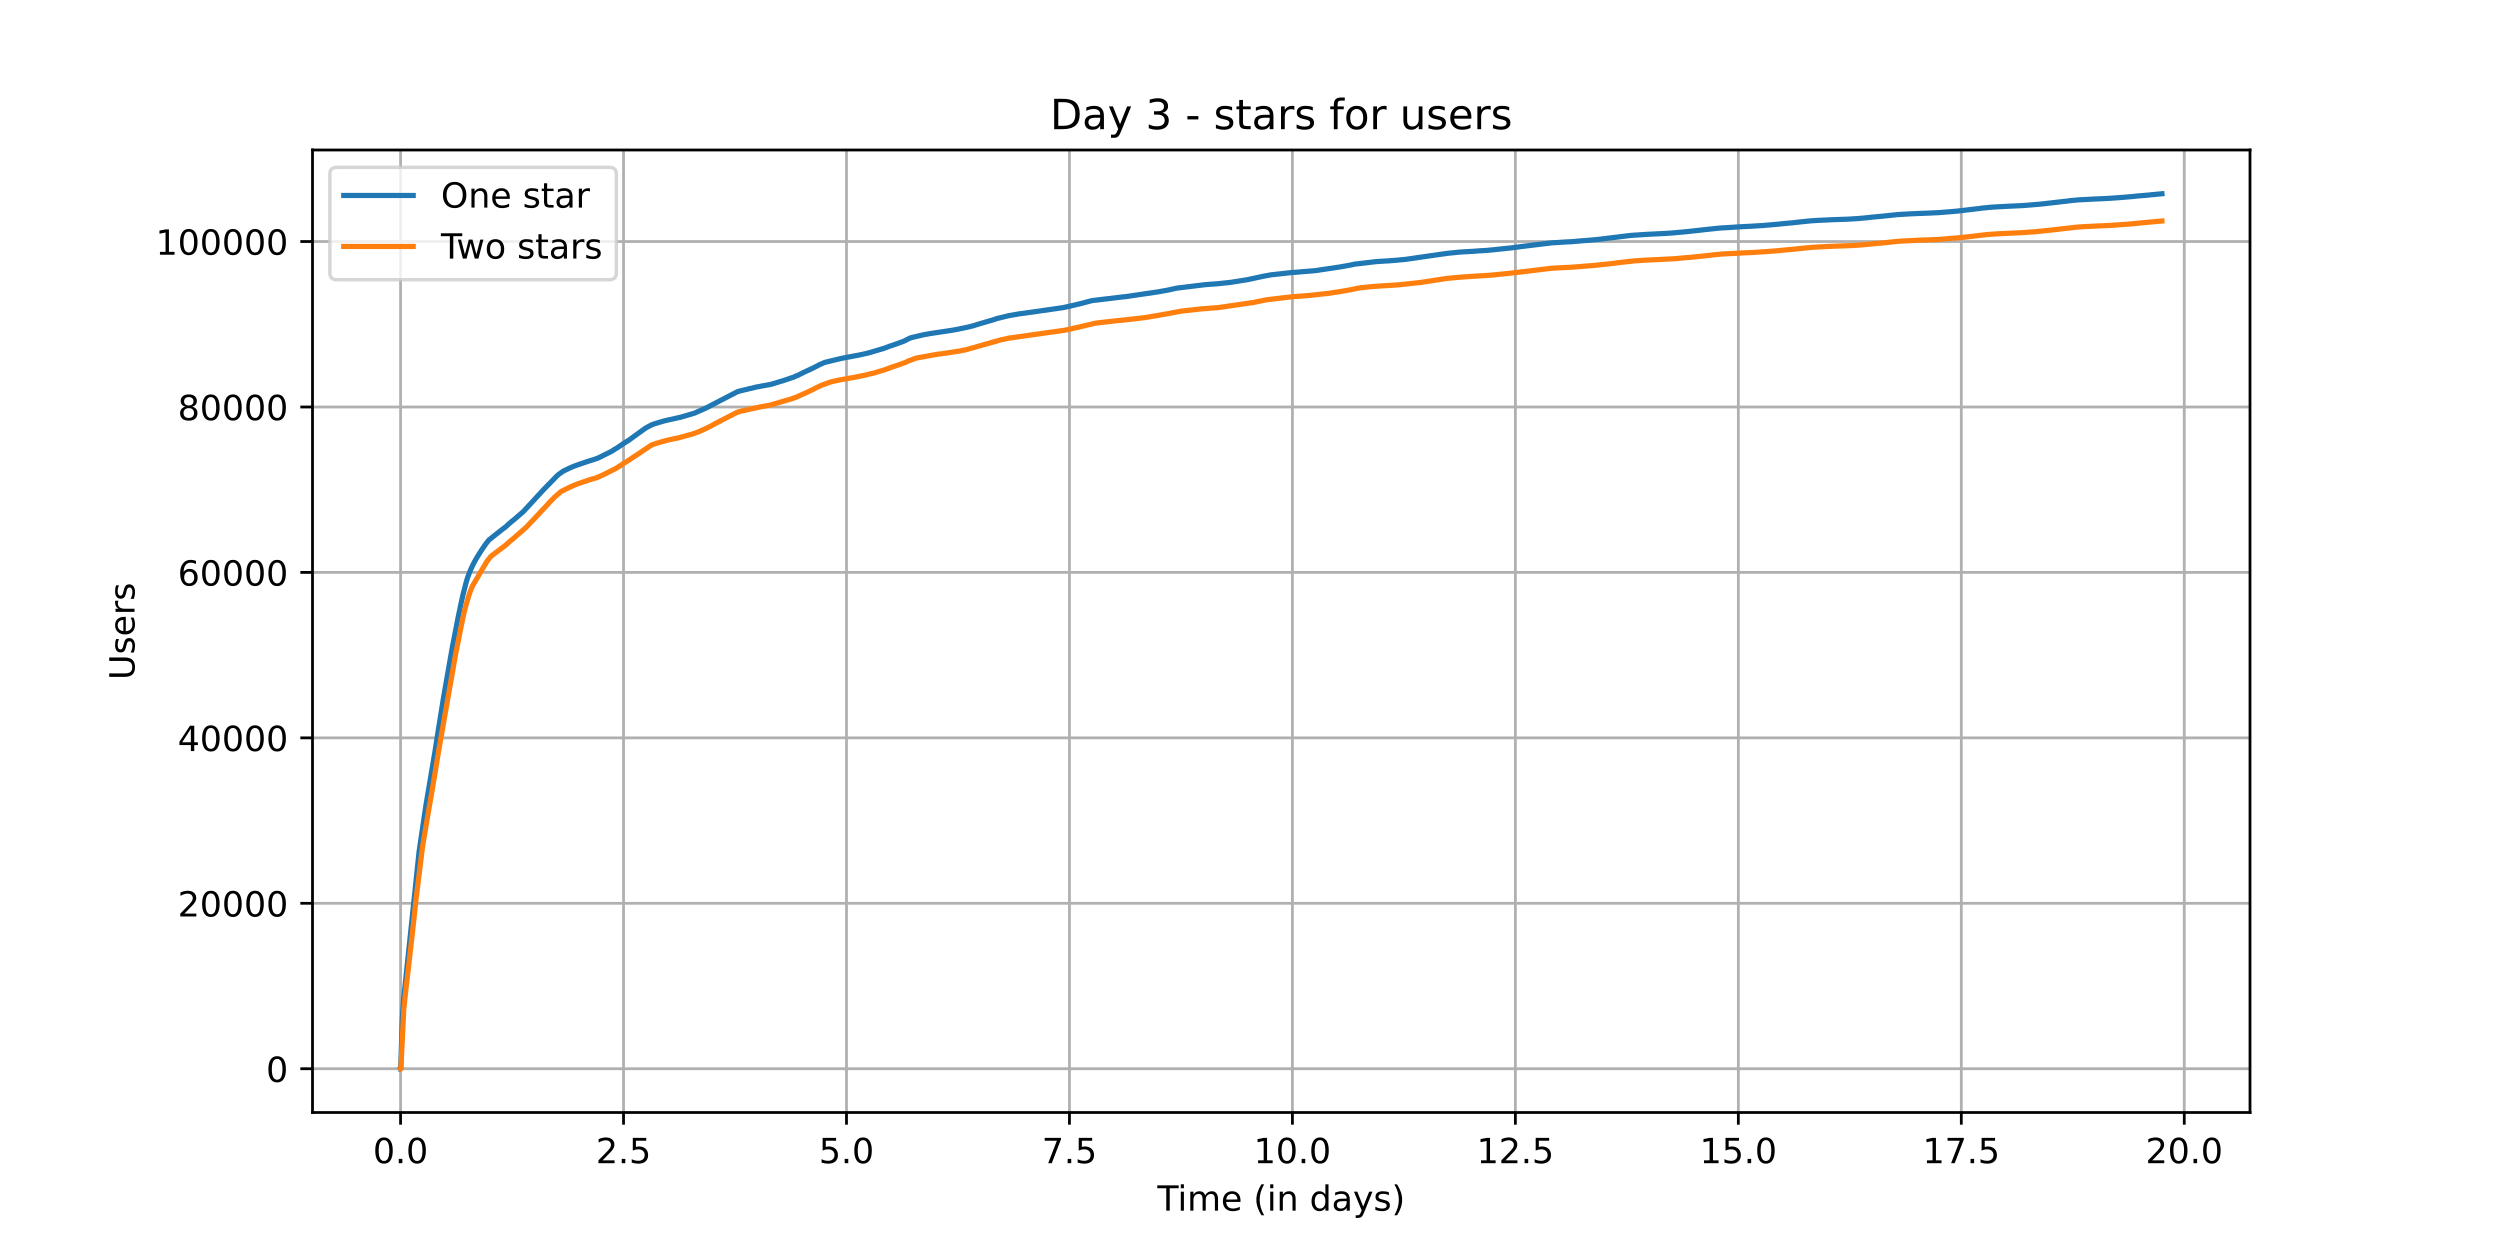 <?xml version="1.0" encoding="utf-8" standalone="no"?>
<!DOCTYPE svg PUBLIC "-//W3C//DTD SVG 1.1//EN"
  "http://www.w3.org/Graphics/SVG/1.1/DTD/svg11.dtd">
<!-- Created with matplotlib (https://matplotlib.org/) -->
<svg height="360pt" version="1.1" viewBox="0 0 720 360" width="720pt" xmlns="http://www.w3.org/2000/svg" xmlns:xlink="http://www.w3.org/1999/xlink">
 <defs>
  <style type="text/css">*{stroke-linecap:butt;stroke-linejoin:round;}</style>
 </defs>
 <g id="figure_1">
  <g id="patch_1">
   <path d="M 0 360 
L 720 360 
L 720 0 
L 0 0 
z
" style="fill:#ffffff;"/>
  </g>
  <g id="axes_1">
   <g id="patch_2">
    <path d="M 90 320.4 
L 648 320.4 
L 648 43.2 
L 90 43.2 
z
" style="fill:#ffffff;"/>
   </g>
   <g id="matplotlib.axis_1">
    <g id="xtick_1">
     <g id="line2d_1">
      <path clip-path="url(#pf286ce4be1)" d="M 115.364 320.4 
L 115.364 43.2 
" style="fill:none;stroke:#b0b0b0;stroke-linecap:square;stroke-width:0.8;"/>
     </g>
     <g id="line2d_2">
      <defs>
       <path d="M 0 0 
L 0 3.5 
" id="m9637f40d11" style="stroke:#000000;stroke-width:0.8;"/>
      </defs>
      <g>
       <use style="stroke:#000000;stroke-width:0.8;" x="115.364" xlink:href="#m9637f40d11" y="320.4"/>
      </g>
     </g>
     <g id="text_1">
      <!-- 0.0 -->
      <g transform="translate(107.412 334.998)scale(0.1 -0.1)">
       <defs>
        <path d="M 31.781 66.406 
Q 24.172 66.406 20.328 58.906 
Q 16.5 51.422 16.5 36.375 
Q 16.5 21.391 20.328 13.891 
Q 24.172 6.391 31.781 6.391 
Q 39.453 6.391 43.281 13.891 
Q 47.125 21.391 47.125 36.375 
Q 47.125 51.422 43.281 58.906 
Q 39.453 66.406 31.781 66.406 
z
M 31.781 74.219 
Q 44.047 74.219 50.516 64.516 
Q 56.984 54.828 56.984 36.375 
Q 56.984 17.969 50.516 8.266 
Q 44.047 -1.422 31.781 -1.422 
Q 19.531 -1.422 13.062 8.266 
Q 6.594 17.969 6.594 36.375 
Q 6.594 54.828 13.062 64.516 
Q 19.531 74.219 31.781 74.219 
z
" id="DejaVuSans-48"/>
        <path d="M 10.688 12.406 
L 21 12.406 
L 21 0 
L 10.688 0 
z
" id="DejaVuSans-46"/>
       </defs>
       <use xlink:href="#DejaVuSans-48"/>
       <use x="63.623" xlink:href="#DejaVuSans-46"/>
       <use x="95.41" xlink:href="#DejaVuSans-48"/>
      </g>
     </g>
    </g>
    <g id="xtick_2">
     <g id="line2d_3">
      <path clip-path="url(#pf286ce4be1)" d="M 179.577 320.4 
L 179.577 43.2 
" style="fill:none;stroke:#b0b0b0;stroke-linecap:square;stroke-width:0.8;"/>
     </g>
     <g id="line2d_4">
      <g>
       <use style="stroke:#000000;stroke-width:0.8;" x="179.577" xlink:href="#m9637f40d11" y="320.4"/>
      </g>
     </g>
     <g id="text_2">
      <!-- 2.5 -->
      <g transform="translate(171.625 334.998)scale(0.1 -0.1)">
       <defs>
        <path d="M 19.188 8.297 
L 53.609 8.297 
L 53.609 0 
L 7.328 0 
L 7.328 8.297 
Q 12.938 14.109 22.625 23.891 
Q 32.328 33.688 34.812 36.531 
Q 39.547 41.844 41.422 45.531 
Q 43.312 49.219 43.312 52.781 
Q 43.312 58.594 39.234 62.25 
Q 35.156 65.922 28.609 65.922 
Q 23.969 65.922 18.812 64.312 
Q 13.672 62.703 7.812 59.422 
L 7.812 69.391 
Q 13.766 71.781 18.938 73 
Q 24.125 74.219 28.422 74.219 
Q 39.75 74.219 46.484 68.547 
Q 53.219 62.891 53.219 53.422 
Q 53.219 48.922 51.531 44.891 
Q 49.859 40.875 45.406 35.406 
Q 44.188 33.984 37.641 27.219 
Q 31.109 20.453 19.188 8.297 
z
" id="DejaVuSans-50"/>
        <path d="M 10.797 72.906 
L 49.516 72.906 
L 49.516 64.594 
L 19.828 64.594 
L 19.828 46.734 
Q 21.969 47.469 24.109 47.828 
Q 26.266 48.188 28.422 48.188 
Q 40.625 48.188 47.75 41.5 
Q 54.891 34.812 54.891 23.391 
Q 54.891 11.625 47.562 5.094 
Q 40.234 -1.422 26.906 -1.422 
Q 22.312 -1.422 17.547 -0.641 
Q 12.797 0.141 7.719 1.703 
L 7.719 11.625 
Q 12.109 9.234 16.797 8.062 
Q 21.484 6.891 26.703 6.891 
Q 35.156 6.891 40.078 11.328 
Q 45.016 15.766 45.016 23.391 
Q 45.016 31 40.078 35.438 
Q 35.156 39.891 26.703 39.891 
Q 22.75 39.891 18.812 39.016 
Q 14.891 38.141 10.797 36.281 
z
" id="DejaVuSans-53"/>
       </defs>
       <use xlink:href="#DejaVuSans-50"/>
       <use x="63.623" xlink:href="#DejaVuSans-46"/>
       <use x="95.41" xlink:href="#DejaVuSans-53"/>
      </g>
     </g>
    </g>
    <g id="xtick_3">
     <g id="line2d_5">
      <path clip-path="url(#pf286ce4be1)" d="M 243.79 320.4 
L 243.79 43.2 
" style="fill:none;stroke:#b0b0b0;stroke-linecap:square;stroke-width:0.8;"/>
     </g>
     <g id="line2d_6">
      <g>
       <use style="stroke:#000000;stroke-width:0.8;" x="243.79" xlink:href="#m9637f40d11" y="320.4"/>
      </g>
     </g>
     <g id="text_3">
      <!-- 5.0 -->
      <g transform="translate(235.838 334.998)scale(0.1 -0.1)">
       <use xlink:href="#DejaVuSans-53"/>
       <use x="63.623" xlink:href="#DejaVuSans-46"/>
       <use x="95.41" xlink:href="#DejaVuSans-48"/>
      </g>
     </g>
    </g>
    <g id="xtick_4">
     <g id="line2d_7">
      <path clip-path="url(#pf286ce4be1)" d="M 308.003 320.4 
L 308.003 43.2 
" style="fill:none;stroke:#b0b0b0;stroke-linecap:square;stroke-width:0.8;"/>
     </g>
     <g id="line2d_8">
      <g>
       <use style="stroke:#000000;stroke-width:0.8;" x="308.003" xlink:href="#m9637f40d11" y="320.4"/>
      </g>
     </g>
     <g id="text_4">
      <!-- 7.5 -->
      <g transform="translate(300.051 334.998)scale(0.1 -0.1)">
       <defs>
        <path d="M 8.203 72.906 
L 55.078 72.906 
L 55.078 68.703 
L 28.609 0 
L 18.312 0 
L 43.219 64.594 
L 8.203 64.594 
z
" id="DejaVuSans-55"/>
       </defs>
       <use xlink:href="#DejaVuSans-55"/>
       <use x="63.623" xlink:href="#DejaVuSans-46"/>
       <use x="95.41" xlink:href="#DejaVuSans-53"/>
      </g>
     </g>
    </g>
    <g id="xtick_5">
     <g id="line2d_9">
      <path clip-path="url(#pf286ce4be1)" d="M 372.216 320.4 
L 372.216 43.2 
" style="fill:none;stroke:#b0b0b0;stroke-linecap:square;stroke-width:0.8;"/>
     </g>
     <g id="line2d_10">
      <g>
       <use style="stroke:#000000;stroke-width:0.8;" x="372.216" xlink:href="#m9637f40d11" y="320.4"/>
      </g>
     </g>
     <g id="text_5">
      <!-- 10.0 -->
      <g transform="translate(361.083 334.998)scale(0.1 -0.1)">
       <defs>
        <path d="M 12.406 8.297 
L 28.516 8.297 
L 28.516 63.922 
L 10.984 60.406 
L 10.984 69.391 
L 28.422 72.906 
L 38.281 72.906 
L 38.281 8.297 
L 54.391 8.297 
L 54.391 0 
L 12.406 0 
z
" id="DejaVuSans-49"/>
       </defs>
       <use xlink:href="#DejaVuSans-49"/>
       <use x="63.623" xlink:href="#DejaVuSans-48"/>
       <use x="127.246" xlink:href="#DejaVuSans-46"/>
       <use x="159.033" xlink:href="#DejaVuSans-48"/>
      </g>
     </g>
    </g>
    <g id="xtick_6">
     <g id="line2d_11">
      <path clip-path="url(#pf286ce4be1)" d="M 436.429 320.4 
L 436.429 43.2 
" style="fill:none;stroke:#b0b0b0;stroke-linecap:square;stroke-width:0.8;"/>
     </g>
     <g id="line2d_12">
      <g>
       <use style="stroke:#000000;stroke-width:0.8;" x="436.429" xlink:href="#m9637f40d11" y="320.4"/>
      </g>
     </g>
     <g id="text_6">
      <!-- 12.5 -->
      <g transform="translate(425.296 334.998)scale(0.1 -0.1)">
       <use xlink:href="#DejaVuSans-49"/>
       <use x="63.623" xlink:href="#DejaVuSans-50"/>
       <use x="127.246" xlink:href="#DejaVuSans-46"/>
       <use x="159.033" xlink:href="#DejaVuSans-53"/>
      </g>
     </g>
    </g>
    <g id="xtick_7">
     <g id="line2d_13">
      <path clip-path="url(#pf286ce4be1)" d="M 500.642 320.4 
L 500.642 43.2 
" style="fill:none;stroke:#b0b0b0;stroke-linecap:square;stroke-width:0.8;"/>
     </g>
     <g id="line2d_14">
      <g>
       <use style="stroke:#000000;stroke-width:0.8;" x="500.642" xlink:href="#m9637f40d11" y="320.4"/>
      </g>
     </g>
     <g id="text_7">
      <!-- 15.0 -->
      <g transform="translate(489.509 334.998)scale(0.1 -0.1)">
       <use xlink:href="#DejaVuSans-49"/>
       <use x="63.623" xlink:href="#DejaVuSans-53"/>
       <use x="127.246" xlink:href="#DejaVuSans-46"/>
       <use x="159.033" xlink:href="#DejaVuSans-48"/>
      </g>
     </g>
    </g>
    <g id="xtick_8">
     <g id="line2d_15">
      <path clip-path="url(#pf286ce4be1)" d="M 564.855 320.4 
L 564.855 43.2 
" style="fill:none;stroke:#b0b0b0;stroke-linecap:square;stroke-width:0.8;"/>
     </g>
     <g id="line2d_16">
      <g>
       <use style="stroke:#000000;stroke-width:0.8;" x="564.855" xlink:href="#m9637f40d11" y="320.4"/>
      </g>
     </g>
     <g id="text_8">
      <!-- 17.5 -->
      <g transform="translate(553.722 334.998)scale(0.1 -0.1)">
       <use xlink:href="#DejaVuSans-49"/>
       <use x="63.623" xlink:href="#DejaVuSans-55"/>
       <use x="127.246" xlink:href="#DejaVuSans-46"/>
       <use x="159.033" xlink:href="#DejaVuSans-53"/>
      </g>
     </g>
    </g>
    <g id="xtick_9">
     <g id="line2d_17">
      <path clip-path="url(#pf286ce4be1)" d="M 629.068 320.4 
L 629.068 43.2 
" style="fill:none;stroke:#b0b0b0;stroke-linecap:square;stroke-width:0.8;"/>
     </g>
     <g id="line2d_18">
      <g>
       <use style="stroke:#000000;stroke-width:0.8;" x="629.068" xlink:href="#m9637f40d11" y="320.4"/>
      </g>
     </g>
     <g id="text_9">
      <!-- 20.0 -->
      <g transform="translate(617.936 334.998)scale(0.1 -0.1)">
       <use xlink:href="#DejaVuSans-50"/>
       <use x="63.623" xlink:href="#DejaVuSans-48"/>
       <use x="127.246" xlink:href="#DejaVuSans-46"/>
       <use x="159.033" xlink:href="#DejaVuSans-48"/>
      </g>
     </g>
    </g>
    <g id="text_10">
     <!-- Time (in days) -->
     <g transform="translate(333.327 348.677)scale(0.1 -0.1)">
      <defs>
       <path d="M -0.297 72.906 
L 61.375 72.906 
L 61.375 64.594 
L 35.5 64.594 
L 35.5 0 
L 25.594 0 
L 25.594 64.594 
L -0.297 64.594 
z
" id="DejaVuSans-84"/>
       <path d="M 9.422 54.688 
L 18.406 54.688 
L 18.406 0 
L 9.422 0 
z
M 9.422 75.984 
L 18.406 75.984 
L 18.406 64.594 
L 9.422 64.594 
z
" id="DejaVuSans-105"/>
       <path d="M 52 44.188 
Q 55.375 50.25 60.062 53.125 
Q 64.75 56 71.094 56 
Q 79.641 56 84.281 50.016 
Q 88.922 44.047 88.922 33.016 
L 88.922 0 
L 79.891 0 
L 79.891 32.719 
Q 79.891 40.578 77.094 44.375 
Q 74.312 48.188 68.609 48.188 
Q 61.625 48.188 57.562 43.547 
Q 53.516 38.922 53.516 30.906 
L 53.516 0 
L 44.484 0 
L 44.484 32.719 
Q 44.484 40.625 41.703 44.406 
Q 38.922 48.188 33.109 48.188 
Q 26.219 48.188 22.156 43.531 
Q 18.109 38.875 18.109 30.906 
L 18.109 0 
L 9.078 0 
L 9.078 54.688 
L 18.109 54.688 
L 18.109 46.188 
Q 21.188 51.219 25.484 53.609 
Q 29.781 56 35.688 56 
Q 41.656 56 45.828 52.969 
Q 50 49.953 52 44.188 
z
" id="DejaVuSans-109"/>
       <path d="M 56.203 29.594 
L 56.203 25.203 
L 14.891 25.203 
Q 15.484 15.922 20.484 11.062 
Q 25.484 6.203 34.422 6.203 
Q 39.594 6.203 44.453 7.469 
Q 49.312 8.734 54.109 11.281 
L 54.109 2.781 
Q 49.266 0.734 44.188 -0.344 
Q 39.109 -1.422 33.891 -1.422 
Q 20.797 -1.422 13.156 6.188 
Q 5.516 13.812 5.516 26.812 
Q 5.516 40.234 12.766 48.109 
Q 20.016 56 32.328 56 
Q 43.359 56 49.781 48.891 
Q 56.203 41.797 56.203 29.594 
z
M 47.219 32.234 
Q 47.125 39.594 43.094 43.984 
Q 39.062 48.391 32.422 48.391 
Q 24.906 48.391 20.391 44.141 
Q 15.875 39.891 15.188 32.172 
z
" id="DejaVuSans-101"/>
       <path id="DejaVuSans-32"/>
       <path d="M 31 75.875 
Q 24.469 64.656 21.281 53.656 
Q 18.109 42.672 18.109 31.391 
Q 18.109 20.125 21.312 9.062 
Q 24.516 -2 31 -13.188 
L 23.188 -13.188 
Q 15.875 -1.703 12.234 9.375 
Q 8.594 20.453 8.594 31.391 
Q 8.594 42.281 12.203 53.312 
Q 15.828 64.359 23.188 75.875 
z
" id="DejaVuSans-40"/>
       <path d="M 54.891 33.016 
L 54.891 0 
L 45.906 0 
L 45.906 32.719 
Q 45.906 40.484 42.875 44.328 
Q 39.844 48.188 33.797 48.188 
Q 26.516 48.188 22.312 43.547 
Q 18.109 38.922 18.109 30.906 
L 18.109 0 
L 9.078 0 
L 9.078 54.688 
L 18.109 54.688 
L 18.109 46.188 
Q 21.344 51.125 25.703 53.562 
Q 30.078 56 35.797 56 
Q 45.219 56 50.047 50.172 
Q 54.891 44.344 54.891 33.016 
z
" id="DejaVuSans-110"/>
       <path d="M 45.406 46.391 
L 45.406 75.984 
L 54.391 75.984 
L 54.391 0 
L 45.406 0 
L 45.406 8.203 
Q 42.578 3.328 38.25 0.953 
Q 33.938 -1.422 27.875 -1.422 
Q 17.969 -1.422 11.734 6.484 
Q 5.516 14.406 5.516 27.297 
Q 5.516 40.188 11.734 48.094 
Q 17.969 56 27.875 56 
Q 33.938 56 38.25 53.625 
Q 42.578 51.266 45.406 46.391 
z
M 14.797 27.297 
Q 14.797 17.391 18.875 11.75 
Q 22.953 6.109 30.078 6.109 
Q 37.203 6.109 41.297 11.75 
Q 45.406 17.391 45.406 27.297 
Q 45.406 37.203 41.297 42.844 
Q 37.203 48.484 30.078 48.484 
Q 22.953 48.484 18.875 42.844 
Q 14.797 37.203 14.797 27.297 
z
" id="DejaVuSans-100"/>
       <path d="M 34.281 27.484 
Q 23.391 27.484 19.188 25 
Q 14.984 22.516 14.984 16.5 
Q 14.984 11.719 18.141 8.906 
Q 21.297 6.109 26.703 6.109 
Q 34.188 6.109 38.703 11.406 
Q 43.219 16.703 43.219 25.484 
L 43.219 27.484 
z
M 52.203 31.203 
L 52.203 0 
L 43.219 0 
L 43.219 8.297 
Q 40.141 3.328 35.547 0.953 
Q 30.953 -1.422 24.312 -1.422 
Q 15.922 -1.422 10.953 3.297 
Q 6 8.016 6 15.922 
Q 6 25.141 12.172 29.828 
Q 18.359 34.516 30.609 34.516 
L 43.219 34.516 
L 43.219 35.406 
Q 43.219 41.609 39.141 45 
Q 35.062 48.391 27.688 48.391 
Q 23 48.391 18.547 47.266 
Q 14.109 46.141 10.016 43.891 
L 10.016 52.203 
Q 14.938 54.109 19.578 55.047 
Q 24.219 56 28.609 56 
Q 40.484 56 46.344 49.844 
Q 52.203 43.703 52.203 31.203 
z
" id="DejaVuSans-97"/>
       <path d="M 32.172 -5.078 
Q 28.375 -14.844 24.75 -17.812 
Q 21.141 -20.797 15.094 -20.797 
L 7.906 -20.797 
L 7.906 -13.281 
L 13.188 -13.281 
Q 16.891 -13.281 18.938 -11.516 
Q 21 -9.766 23.484 -3.219 
L 25.094 0.875 
L 2.984 54.688 
L 12.5 54.688 
L 29.594 11.922 
L 46.688 54.688 
L 56.203 54.688 
z
" id="DejaVuSans-121"/>
       <path d="M 44.281 53.078 
L 44.281 44.578 
Q 40.484 46.531 36.375 47.5 
Q 32.281 48.484 27.875 48.484 
Q 21.188 48.484 17.844 46.438 
Q 14.5 44.391 14.5 40.281 
Q 14.5 37.156 16.891 35.375 
Q 19.281 33.594 26.516 31.984 
L 29.594 31.297 
Q 39.156 29.25 43.188 25.516 
Q 47.219 21.781 47.219 15.094 
Q 47.219 7.469 41.188 3.016 
Q 35.156 -1.422 24.609 -1.422 
Q 20.219 -1.422 15.453 -0.562 
Q 10.688 0.297 5.422 2 
L 5.422 11.281 
Q 10.406 8.688 15.234 7.391 
Q 20.062 6.109 24.812 6.109 
Q 31.156 6.109 34.562 8.281 
Q 37.984 10.453 37.984 14.406 
Q 37.984 18.062 35.516 20.016 
Q 33.062 21.969 24.703 23.781 
L 21.578 24.516 
Q 13.234 26.266 9.516 29.906 
Q 5.812 33.547 5.812 39.891 
Q 5.812 47.609 11.281 51.797 
Q 16.75 56 26.812 56 
Q 31.781 56 36.172 55.266 
Q 40.578 54.547 44.281 53.078 
z
" id="DejaVuSans-115"/>
       <path d="M 8.016 75.875 
L 15.828 75.875 
Q 23.141 64.359 26.781 53.312 
Q 30.422 42.281 30.422 31.391 
Q 30.422 20.453 26.781 9.375 
Q 23.141 -1.703 15.828 -13.188 
L 8.016 -13.188 
Q 14.5 -2 17.703 9.062 
Q 20.906 20.125 20.906 31.391 
Q 20.906 42.672 17.703 53.656 
Q 14.5 64.656 8.016 75.875 
z
" id="DejaVuSans-41"/>
      </defs>
      <use xlink:href="#DejaVuSans-84"/>
      <use x="57.959" xlink:href="#DejaVuSans-105"/>
      <use x="85.742" xlink:href="#DejaVuSans-109"/>
      <use x="183.154" xlink:href="#DejaVuSans-101"/>
      <use x="244.678" xlink:href="#DejaVuSans-32"/>
      <use x="276.465" xlink:href="#DejaVuSans-40"/>
      <use x="315.479" xlink:href="#DejaVuSans-105"/>
      <use x="343.262" xlink:href="#DejaVuSans-110"/>
      <use x="406.641" xlink:href="#DejaVuSans-32"/>
      <use x="438.428" xlink:href="#DejaVuSans-100"/>
      <use x="501.904" xlink:href="#DejaVuSans-97"/>
      <use x="563.184" xlink:href="#DejaVuSans-121"/>
      <use x="622.363" xlink:href="#DejaVuSans-115"/>
      <use x="674.463" xlink:href="#DejaVuSans-41"/>
     </g>
    </g>
   </g>
   <g id="matplotlib.axis_2">
    <g id="ytick_1">
     <g id="line2d_19">
      <path clip-path="url(#pf286ce4be1)" d="M 90 307.8 
L 648 307.8 
" style="fill:none;stroke:#b0b0b0;stroke-linecap:square;stroke-width:0.8;"/>
     </g>
     <g id="line2d_20">
      <defs>
       <path d="M 0 0 
L -3.5 0 
" id="mc4aef06429" style="stroke:#000000;stroke-width:0.8;"/>
      </defs>
      <g>
       <use style="stroke:#000000;stroke-width:0.8;" x="90" xlink:href="#mc4aef06429" y="307.8"/>
      </g>
     </g>
     <g id="text_11">
      <!-- 0 -->
      <g transform="translate(76.638 311.599)scale(0.1 -0.1)">
       <use xlink:href="#DejaVuSans-48"/>
      </g>
     </g>
    </g>
    <g id="ytick_2">
     <g id="line2d_21">
      <path clip-path="url(#pf286ce4be1)" d="M 90 260.152 
L 648 260.152 
" style="fill:none;stroke:#b0b0b0;stroke-linecap:square;stroke-width:0.8;"/>
     </g>
     <g id="line2d_22">
      <g>
       <use style="stroke:#000000;stroke-width:0.8;" x="90" xlink:href="#mc4aef06429" y="260.152"/>
      </g>
     </g>
     <g id="text_12">
      <!-- 20000 -->
      <g transform="translate(51.188 263.951)scale(0.1 -0.1)">
       <use xlink:href="#DejaVuSans-50"/>
       <use x="63.623" xlink:href="#DejaVuSans-48"/>
       <use x="127.246" xlink:href="#DejaVuSans-48"/>
       <use x="190.869" xlink:href="#DejaVuSans-48"/>
       <use x="254.492" xlink:href="#DejaVuSans-48"/>
      </g>
     </g>
    </g>
    <g id="ytick_3">
     <g id="line2d_23">
      <path clip-path="url(#pf286ce4be1)" d="M 90 212.504 
L 648 212.504 
" style="fill:none;stroke:#b0b0b0;stroke-linecap:square;stroke-width:0.8;"/>
     </g>
     <g id="line2d_24">
      <g>
       <use style="stroke:#000000;stroke-width:0.8;" x="90" xlink:href="#mc4aef06429" y="212.504"/>
      </g>
     </g>
     <g id="text_13">
      <!-- 40000 -->
      <g transform="translate(51.188 216.303)scale(0.1 -0.1)">
       <defs>
        <path d="M 37.797 64.312 
L 12.891 25.391 
L 37.797 25.391 
z
M 35.203 72.906 
L 47.609 72.906 
L 47.609 25.391 
L 58.016 25.391 
L 58.016 17.188 
L 47.609 17.188 
L 47.609 0 
L 37.797 0 
L 37.797 17.188 
L 4.891 17.188 
L 4.891 26.703 
z
" id="DejaVuSans-52"/>
       </defs>
       <use xlink:href="#DejaVuSans-52"/>
       <use x="63.623" xlink:href="#DejaVuSans-48"/>
       <use x="127.246" xlink:href="#DejaVuSans-48"/>
       <use x="190.869" xlink:href="#DejaVuSans-48"/>
       <use x="254.492" xlink:href="#DejaVuSans-48"/>
      </g>
     </g>
    </g>
    <g id="ytick_4">
     <g id="line2d_25">
      <path clip-path="url(#pf286ce4be1)" d="M 90 164.856 
L 648 164.856 
" style="fill:none;stroke:#b0b0b0;stroke-linecap:square;stroke-width:0.8;"/>
     </g>
     <g id="line2d_26">
      <g>
       <use style="stroke:#000000;stroke-width:0.8;" x="90" xlink:href="#mc4aef06429" y="164.856"/>
      </g>
     </g>
     <g id="text_14">
      <!-- 60000 -->
      <g transform="translate(51.188 168.656)scale(0.1 -0.1)">
       <defs>
        <path d="M 33.016 40.375 
Q 26.375 40.375 22.484 35.828 
Q 18.609 31.297 18.609 23.391 
Q 18.609 15.531 22.484 10.953 
Q 26.375 6.391 33.016 6.391 
Q 39.656 6.391 43.531 10.953 
Q 47.406 15.531 47.406 23.391 
Q 47.406 31.297 43.531 35.828 
Q 39.656 40.375 33.016 40.375 
z
M 52.594 71.297 
L 52.594 62.312 
Q 48.875 64.062 45.094 64.984 
Q 41.312 65.922 37.594 65.922 
Q 27.828 65.922 22.672 59.328 
Q 17.531 52.734 16.797 39.406 
Q 19.672 43.656 24.016 45.922 
Q 28.375 48.188 33.594 48.188 
Q 44.578 48.188 50.953 41.516 
Q 57.328 34.859 57.328 23.391 
Q 57.328 12.156 50.688 5.359 
Q 44.047 -1.422 33.016 -1.422 
Q 20.359 -1.422 13.672 8.266 
Q 6.984 17.969 6.984 36.375 
Q 6.984 53.656 15.188 63.938 
Q 23.391 74.219 37.203 74.219 
Q 40.922 74.219 44.703 73.484 
Q 48.484 72.75 52.594 71.297 
z
" id="DejaVuSans-54"/>
       </defs>
       <use xlink:href="#DejaVuSans-54"/>
       <use x="63.623" xlink:href="#DejaVuSans-48"/>
       <use x="127.246" xlink:href="#DejaVuSans-48"/>
       <use x="190.869" xlink:href="#DejaVuSans-48"/>
       <use x="254.492" xlink:href="#DejaVuSans-48"/>
      </g>
     </g>
    </g>
    <g id="ytick_5">
     <g id="line2d_27">
      <path clip-path="url(#pf286ce4be1)" d="M 90 117.209 
L 648 117.209 
" style="fill:none;stroke:#b0b0b0;stroke-linecap:square;stroke-width:0.8;"/>
     </g>
     <g id="line2d_28">
      <g>
       <use style="stroke:#000000;stroke-width:0.8;" x="90" xlink:href="#mc4aef06429" y="117.209"/>
      </g>
     </g>
     <g id="text_15">
      <!-- 80000 -->
      <g transform="translate(51.188 121.008)scale(0.1 -0.1)">
       <defs>
        <path d="M 31.781 34.625 
Q 24.75 34.625 20.719 30.859 
Q 16.703 27.094 16.703 20.516 
Q 16.703 13.922 20.719 10.156 
Q 24.75 6.391 31.781 6.391 
Q 38.812 6.391 42.859 10.172 
Q 46.922 13.969 46.922 20.516 
Q 46.922 27.094 42.891 30.859 
Q 38.875 34.625 31.781 34.625 
z
M 21.922 38.812 
Q 15.578 40.375 12.031 44.719 
Q 8.5 49.078 8.5 55.328 
Q 8.5 64.062 14.719 69.141 
Q 20.953 74.219 31.781 74.219 
Q 42.672 74.219 48.875 69.141 
Q 55.078 64.062 55.078 55.328 
Q 55.078 49.078 51.531 44.719 
Q 48 40.375 41.703 38.812 
Q 48.828 37.156 52.797 32.312 
Q 56.781 27.484 56.781 20.516 
Q 56.781 9.906 50.312 4.234 
Q 43.844 -1.422 31.781 -1.422 
Q 19.734 -1.422 13.25 4.234 
Q 6.781 9.906 6.781 20.516 
Q 6.781 27.484 10.781 32.312 
Q 14.797 37.156 21.922 38.812 
z
M 18.312 54.391 
Q 18.312 48.734 21.844 45.562 
Q 25.391 42.391 31.781 42.391 
Q 38.141 42.391 41.719 45.562 
Q 45.312 48.734 45.312 54.391 
Q 45.312 60.062 41.719 63.234 
Q 38.141 66.406 31.781 66.406 
Q 25.391 66.406 21.844 63.234 
Q 18.312 60.062 18.312 54.391 
z
" id="DejaVuSans-56"/>
       </defs>
       <use xlink:href="#DejaVuSans-56"/>
       <use x="63.623" xlink:href="#DejaVuSans-48"/>
       <use x="127.246" xlink:href="#DejaVuSans-48"/>
       <use x="190.869" xlink:href="#DejaVuSans-48"/>
       <use x="254.492" xlink:href="#DejaVuSans-48"/>
      </g>
     </g>
    </g>
    <g id="ytick_6">
     <g id="line2d_29">
      <path clip-path="url(#pf286ce4be1)" d="M 90 69.561 
L 648 69.561 
" style="fill:none;stroke:#b0b0b0;stroke-linecap:square;stroke-width:0.8;"/>
     </g>
     <g id="line2d_30">
      <g>
       <use style="stroke:#000000;stroke-width:0.8;" x="90" xlink:href="#mc4aef06429" y="69.561"/>
      </g>
     </g>
     <g id="text_16">
      <!-- 100000 -->
      <g transform="translate(44.825 73.36)scale(0.1 -0.1)">
       <use xlink:href="#DejaVuSans-49"/>
       <use x="63.623" xlink:href="#DejaVuSans-48"/>
       <use x="127.246" xlink:href="#DejaVuSans-48"/>
       <use x="190.869" xlink:href="#DejaVuSans-48"/>
       <use x="254.492" xlink:href="#DejaVuSans-48"/>
       <use x="318.115" xlink:href="#DejaVuSans-48"/>
      </g>
     </g>
    </g>
    <g id="text_17">
     <!-- Users -->
     <g transform="translate(38.745 195.801)rotate(-90)scale(0.1 -0.1)">
      <defs>
       <path d="M 8.688 72.906 
L 18.609 72.906 
L 18.609 28.609 
Q 18.609 16.891 22.844 11.734 
Q 27.094 6.594 36.625 6.594 
Q 46.094 6.594 50.344 11.734 
Q 54.594 16.891 54.594 28.609 
L 54.594 72.906 
L 64.5 72.906 
L 64.5 27.391 
Q 64.5 13.141 57.438 5.859 
Q 50.391 -1.422 36.625 -1.422 
Q 22.797 -1.422 15.734 5.859 
Q 8.688 13.141 8.688 27.391 
z
" id="DejaVuSans-85"/>
       <path d="M 41.109 46.297 
Q 39.594 47.172 37.812 47.578 
Q 36.031 48 33.891 48 
Q 26.266 48 22.188 43.047 
Q 18.109 38.094 18.109 28.812 
L 18.109 0 
L 9.078 0 
L 9.078 54.688 
L 18.109 54.688 
L 18.109 46.188 
Q 20.953 51.172 25.484 53.578 
Q 30.031 56 36.531 56 
Q 37.453 56 38.578 55.875 
Q 39.703 55.766 41.062 55.516 
z
" id="DejaVuSans-114"/>
      </defs>
      <use xlink:href="#DejaVuSans-85"/>
      <use x="73.193" xlink:href="#DejaVuSans-115"/>
      <use x="125.293" xlink:href="#DejaVuSans-101"/>
      <use x="186.816" xlink:href="#DejaVuSans-114"/>
      <use x="227.93" xlink:href="#DejaVuSans-115"/>
     </g>
    </g>
   </g>
   <g id="line2d_31">
    <path clip-path="url(#pf286ce4be1)" d="M 115.364 307.8 
L 115.389 307.793 
L 115.442 306.647 
L 115.866 293.227 
L 116.238 287.738 
L 116.768 282.833 
L 119.463 257.138 
L 120.68 245.431 
L 122.622 232.2 
L 125.221 216.754 
L 125.976 211.925 
L 126.082 211.182 
L 126.441 208.983 
L 127.484 202.482 
L 127.855 200.252 
L 129.046 193.395 
L 129.364 191.584 
L 130.313 186.186 
L 130.493 185.288 
L 132.011 177.464 
L 132.011 177.464 
L 132.843 173.5 
L 133.391 171.07 
L 133.899 169.095 
L 134.187 167.961 
L 134.594 166.56 
L 134.887 165.74 
L 135.584 163.994 
L 136.247 162.567 
L 137.052 161.066 
L 137.146 160.909 
L 137.517 160.304 
L 137.671 160.051 
L 138.06 159.415 
L 138.153 159.305 
L 138.612 158.536 
L 139.6 157.102 
L 140.005 156.53 
L 140.235 156.225 
L 140.871 155.465 
L 143.824 153.116 
L 143.965 153.014 
L 144.347 152.697 
L 145.539 151.801 
L 146.069 151.341 
L 146.57 150.862 
L 147.024 150.488 
L 147.294 150.24 
L 147.646 149.964 
L 147.823 149.826 
L 148.211 149.511 
L 149.87 148.07 
L 150.189 147.81 
L 150.471 147.57 
L 150.736 147.322 
L 156.382 141.192 
L 156.713 140.842 
L 160.356 137.111 
L 160.621 136.88 
L 160.922 136.606 
L 162.231 135.679 
L 163.479 135.079 
L 163.637 134.996 
L 164.017 134.814 
L 164.76 134.5 
L 164.997 134.383 
L 166.391 133.866 
L 169.766 132.725 
L 170.189 132.615 
L 171.508 132.182 
L 171.684 132.125 
L 171.989 132.018 
L 173.154 131.477 
L 173.436 131.324 
L 176.154 129.971 
L 176.298 129.909 
L 176.543 129.719 
L 176.758 129.566 
L 177.164 129.318 
L 177.394 129.178 
L 177.606 129.07 
L 179.595 127.724 
L 179.781 127.624 
L 180.002 127.477 
L 180.912 126.888 
L 181.265 126.662 
L 181.53 126.478 
L 181.813 126.255 
L 182.137 126.023 
L 185.437 123.641 
L 185.844 123.36 
L 186.409 123.017 
L 187.791 122.307 
L 188.109 122.2 
L 188.392 122.088 
L 190.15 121.547 
L 190.46 121.461 
L 190.838 121.352 
L 191.58 121.149 
L 195.587 120.253 
L 196.039 120.156 
L 200.034 118.974 
L 202.739 117.773 
L 203.287 117.533 
L 204.488 116.925 
L 205.001 116.644 
L 205.248 116.499 
L 212.425 112.789 
L 213.238 112.568 
L 213.981 112.384 
L 215.165 112.117 
L 215.678 111.967 
L 216.278 111.862 
L 216.596 111.777 
L 217.462 111.55 
L 218.116 111.405 
L 218.806 111.303 
L 219.124 111.217 
L 221.616 110.774 
L 222.235 110.64 
L 225.187 109.733 
L 225.434 109.668 
L 227.114 109.113 
L 227.574 108.944 
L 227.98 108.806 
L 228.529 108.627 
L 228.9 108.463 
L 229.201 108.31 
L 229.59 108.179 
L 231.958 107.017 
L 233.957 106.099 
L 234.328 105.897 
L 235.46 105.328 
L 235.778 105.149 
L 236.379 104.873 
L 237.528 104.372 
L 241.966 103.298 
L 242.479 103.191 
L 244.105 102.867 
L 244.794 102.759 
L 245.201 102.664 
L 247.379 102.261 
L 249.663 101.752 
L 250.052 101.649 
L 250.335 101.59 
L 254.543 100.334 
L 255.285 100.06 
L 256.346 99.662 
L 256.718 99.538 
L 257.072 99.438 
L 257.372 99.336 
L 257.814 99.164 
L 258.327 98.99 
L 258.627 98.886 
L 259.724 98.481 
L 260.184 98.302 
L 260.573 98.145 
L 260.961 97.923 
L 261.262 97.771 
L 261.509 97.659 
L 262.252 97.292 
L 265.948 96.417 
L 266.514 96.31 
L 267.716 96.098 
L 273.956 95.155 
L 275.123 94.957 
L 276.749 94.626 
L 277.12 94.55 
L 278.623 94.238 
L 279.331 94.064 
L 279.809 93.954 
L 280.304 93.809 
L 280.675 93.701 
L 281.206 93.532 
L 281.524 93.425 
L 285.997 92.124 
L 286.28 92.036 
L 287.041 91.755 
L 290.683 90.878 
L 293.653 90.371 
L 294.431 90.278 
L 306.167 88.598 
L 306.839 88.441 
L 307.405 88.332 
L 310.836 87.529 
L 311.791 87.295 
L 312.039 87.231 
L 312.747 87.031 
L 313.207 86.907 
L 314.127 86.671 
L 314.392 86.597 
L 314.852 86.53 
L 323.146 85.535 
L 324.242 85.425 
L 333.703 84.029 
L 334.251 83.927 
L 336.496 83.517 
L 338.937 82.978 
L 346.964 81.999 
L 348.236 81.892 
L 348.802 81.851 
L 350.428 81.742 
L 354.496 81.311 
L 355.167 81.201 
L 359.286 80.544 
L 359.516 80.498 
L 361.637 80.036 
L 363.034 79.736 
L 363.723 79.579 
L 364.996 79.348 
L 365.561 79.238 
L 365.915 79.171 
L 370.917 78.614 
L 371.942 78.504 
L 373.782 78.366 
L 375.002 78.256 
L 377.07 78.087 
L 378.449 77.978 
L 379.227 77.88 
L 385.997 76.865 
L 387.217 76.653 
L 389.303 76.265 
L 390.046 76.084 
L 396.286 75.348 
L 397.965 75.24 
L 398.566 75.19 
L 399.786 75.136 
L 401.182 75.026 
L 401.748 74.985 
L 402.914 74.876 
L 403.569 74.814 
L 404.753 74.704 
L 415.769 73.113 
L 416.194 73.058 
L 417.078 72.937 
L 420.278 72.613 
L 421.87 72.505 
L 422.364 72.484 
L 424.309 72.374 
L 426.185 72.231 
L 428.167 72.122 
L 428.839 72.053 
L 430.041 71.943 
L 433.983 71.519 
L 435.079 71.409 
L 435.839 71.314 
L 436.723 71.207 
L 437.677 71.062 
L 446.961 69.932 
L 448.941 69.823 
L 450.656 69.704 
L 452.83 69.594 
L 453.484 69.532 
L 455.905 69.32 
L 457.408 69.21 
L 459.919 68.987 
L 460.873 68.877 
L 469.202 67.857 
L 470.316 67.748 
L 471.731 67.669 
L 473.251 67.559 
L 473.817 67.519 
L 476.098 67.409 
L 477.424 67.34 
L 479.511 67.231 
L 481.014 67.138 
L 482.375 67.028 
L 484.832 66.804 
L 485.946 66.695 
L 490.206 66.228 
L 491.126 66.118 
L 491.816 66.047 
L 495.389 65.673 
L 497.333 65.563 
L 498.888 65.465 
L 500.55 65.356 
L 502.07 65.263 
L 504.368 65.153 
L 505.976 65.048 
L 507.957 64.941 
L 508.275 64.889 
L 509.689 64.779 
L 512.022 64.574 
L 513.047 64.467 
L 513.754 64.389 
L 516.035 64.191 
L 517.008 64.081 
L 517.397 64.041 
L 518.282 63.931 
L 521.536 63.6 
L 523.198 63.493 
L 523.746 63.459 
L 524.966 63.407 
L 527.264 63.297 
L 528.466 63.247 
L 531.754 63.138 
L 533.079 63.069 
L 534.865 62.959 
L 537.092 62.768 
L 538.029 62.661 
L 538.418 62.623 
L 539.355 62.514 
L 541.83 62.294 
L 542.873 62.185 
L 546.532 61.799 
L 548.459 61.689 
L 549.926 61.601 
L 552.189 61.492 
L 553.249 61.458 
L 556.113 61.349 
L 556.448 61.327 
L 558.658 61.22 
L 559.259 61.17 
L 560.585 61.06 
L 562.688 60.886 
L 563.873 60.777 
L 570.078 60.045 
L 570.803 59.936 
L 573.755 59.652 
L 575.699 59.543 
L 577.078 59.469 
L 579.164 59.359 
L 579.641 59.345 
L 580.949 59.281 
L 583.035 59.171 
L 585.228 58.99 
L 586.501 58.883 
L 587.084 58.838 
L 588.215 58.728 
L 594.35 58.02 
L 595.287 57.92 
L 595.517 57.889 
L 596.278 57.78 
L 598.753 57.553 
L 600.981 57.444 
L 602.413 57.36 
L 604.711 57.251 
L 605.913 57.201 
L 607.946 57.094 
L 608.546 57.044 
L 610.137 56.936 
L 610.774 56.879 
L 612.17 56.77 
L 614.326 56.589 
L 615.263 56.479 
L 617.491 56.288 
L 618.799 56.181 
L 619.524 56.098 
L 622.477 55.814 
L 622.636 55.8 
L 622.636 55.8 
" style="fill:none;stroke:#1f77b4;stroke-linecap:square;stroke-width:1.5;"/>
   </g>
   <g id="line2d_32">
    <path clip-path="url(#pf286ce4be1)" d="M 115.364 307.8 
L 115.424 307.752 
L 115.495 306.873 
L 116.291 290.64 
L 117.027 283.807 
L 117.529 279.695 
L 119.004 266.613 
L 119.833 258.837 
L 121.722 243.642 
L 123.595 232.545 
L 124.196 229.112 
L 124.546 227.037 
L 124.705 226.074 
L 124.991 224.414 
L 125.274 222.725 
L 126.011 218.193 
L 126.346 216.185 
L 126.494 215.306 
L 130.95 189.905 
L 131.252 188.244 
L 132.558 181.69 
L 132.595 181.471 
L 133.479 177.214 
L 133.705 176.228 
L 134.045 174.913 
L 134.976 171.639 
L 135.089 171.308 
L 135.558 169.998 
L 135.726 169.585 
L 136.088 168.73 
L 140.271 161.616 
L 140.624 161.195 
L 141.207 160.428 
L 141.384 160.27 
L 141.685 159.98 
L 142.476 159.384 
L 142.622 159.282 
L 145.67 156.98 
L 145.935 156.749 
L 146.182 156.518 
L 146.529 156.189 
L 146.764 155.977 
L 147.241 155.589 
L 147.364 155.494 
L 147.788 155.141 
L 151.373 152.006 
L 151.744 151.648 
L 152.08 151.286 
L 152.588 150.753 
L 152.734 150.567 
L 153.54 149.766 
L 153.689 149.604 
L 153.954 149.299 
L 155.05 148.139 
L 155.235 147.975 
L 155.499 147.639 
L 156.395 146.695 
L 156.682 146.388 
L 156.965 146.112 
L 158.342 144.604 
L 158.536 144.404 
L 159.79 143.11 
L 160.869 142.186 
L 161.448 141.676 
L 161.665 141.521 
L 164.282 140.215 
L 165.085 139.882 
L 165.632 139.639 
L 165.932 139.534 
L 166.32 139.367 
L 170.076 138.083 
L 170.5 137.976 
L 170.701 137.923 
L 171.813 137.578 
L 172.038 137.49 
L 172.285 137.38 
L 173.083 137.049 
L 173.419 136.887 
L 177.125 135.053 
L 177.412 134.888 
L 177.659 134.731 
L 178.872 133.964 
L 179.048 133.854 
L 179.321 133.661 
L 179.604 133.445 
L 179.895 133.261 
L 180.116 133.144 
L 180.302 133.037 
L 181.343 132.37 
L 181.802 132.058 
L 182.243 131.77 
L 182.454 131.627 
L 182.807 131.405 
L 187.685 128.137 
L 188.639 127.82 
L 188.879 127.732 
L 189.223 127.624 
L 189.408 127.582 
L 189.753 127.472 
L 190.15 127.358 
L 190.478 127.248 
L 192.162 126.8 
L 192.623 126.69 
L 194.705 126.247 
L 195.244 126.143 
L 195.482 126.081 
L 199.68 124.918 
L 200.104 124.766 
L 201.147 124.38 
L 201.536 124.203 
L 202.208 123.91 
L 203.976 123.074 
L 204.418 122.848 
L 204.718 122.712 
L 205.938 122.016 
L 212.336 118.721 
L 212.99 118.531 
L 213.22 118.462 
L 214.37 118.202 
L 214.617 118.142 
L 215.819 117.873 
L 216.42 117.752 
L 218.753 117.23 
L 219.301 117.12 
L 221.723 116.687 
L 227.538 114.998 
L 227.91 114.881 
L 229.272 114.397 
L 229.607 114.266 
L 231.464 113.406 
L 231.799 113.273 
L 233.567 112.451 
L 234.098 112.196 
L 235.088 111.653 
L 235.743 111.367 
L 236.485 110.993 
L 239.35 109.961 
L 239.827 109.854 
L 242.037 109.378 
L 242.691 109.268 
L 245.165 108.825 
L 245.501 108.77 
L 247.45 108.394 
L 247.734 108.329 
L 249.345 108.003 
L 250.229 107.762 
L 251.519 107.476 
L 254.878 106.471 
L 255.339 106.297 
L 256.329 105.923 
L 256.612 105.799 
L 258.132 105.306 
L 258.716 105.123 
L 259.052 104.992 
L 259.812 104.711 
L 260.29 104.537 
L 260.626 104.444 
L 261.156 104.189 
L 261.527 103.986 
L 264.002 103.095 
L 266.585 102.64 
L 267.981 102.373 
L 268.653 102.264 
L 269.944 102.026 
L 270.969 101.916 
L 276.537 101.063 
L 277.209 100.913 
L 277.898 100.806 
L 287.889 97.987 
L 288.119 97.911 
L 290.471 97.394 
L 291.32 97.287 
L 292.345 97.127 
L 306.521 95.124 
L 308.13 94.805 
L 308.555 94.697 
L 309.368 94.485 
L 310.889 94.173 
L 311.331 94.056 
L 315.259 93.118 
L 315.931 93.011 
L 316.338 92.965 
L 321.908 92.332 
L 323.181 92.222 
L 328.378 91.626 
L 329.301 91.519 
L 330.15 91.4 
L 330.84 91.291 
L 332.113 91.059 
L 332.908 90.95 
L 335.17 90.535 
L 335.4 90.483 
L 336.178 90.373 
L 337.946 90.023 
L 338.459 89.93 
L 339.043 89.825 
L 339.609 89.713 
L 340.28 89.611 
L 340.599 89.563 
L 345.744 88.987 
L 346.929 88.877 
L 347.459 88.846 
L 348.784 88.739 
L 349.332 88.701 
L 350.835 88.591 
L 361.16 87.086 
L 361.46 87.014 
L 361.832 86.938 
L 362.327 86.831 
L 362.839 86.738 
L 363.405 86.628 
L 363.811 86.528 
L 364.377 86.423 
L 364.943 86.314 
L 371.536 85.53 
L 372.633 85.42 
L 374.33 85.304 
L 375.709 85.196 
L 376.257 85.161 
L 377.441 85.051 
L 381.878 84.56 
L 382.85 84.453 
L 383.965 84.267 
L 384.76 84.16 
L 385.184 84.103 
L 385.803 83.998 
L 386.333 83.905 
L 389.073 83.429 
L 391.107 82.997 
L 391.831 82.895 
L 392.167 82.835 
L 395.278 82.523 
L 396.94 82.414 
L 398.743 82.283 
L 400.74 82.173 
L 402.49 82.047 
L 403.692 81.937 
L 404.117 81.885 
L 408.185 81.451 
L 409.157 81.342 
L 415.398 80.384 
L 416.388 80.227 
L 417.432 80.119 
L 418.068 80.058 
L 419.182 79.948 
L 421.428 79.76 
L 423.036 79.655 
L 423.39 79.629 
L 424.981 79.521 
L 425.529 79.483 
L 427.354 79.374 
L 428.821 79.288 
L 430.094 79.178 
L 433.347 78.854 
L 434.46 78.745 
L 435.291 78.633 
L 436.281 78.526 
L 437.023 78.442 
L 437.96 78.333 
L 446.696 77.277 
L 448.375 77.168 
L 449.736 77.094 
L 452.158 76.984 
L 453.943 76.853 
L 455.357 76.744 
L 455.729 76.708 
L 457.107 76.598 
L 458.823 76.479 
L 459.777 76.37 
L 463.72 75.955 
L 464.587 75.848 
L 465.295 75.772 
L 465.967 75.667 
L 466.391 75.614 
L 470.794 75.128 
L 472.456 75.019 
L 474.135 74.902 
L 476.575 74.792 
L 477.052 74.776 
L 478.256 74.723 
L 480.218 74.614 
L 481.438 74.559 
L 482.976 74.452 
L 483.648 74.385 
L 484.797 74.278 
L 485.168 74.242 
L 487.219 74.075 
L 488.332 73.966 
L 492.328 73.535 
L 493.177 73.425 
L 496.113 73.144 
L 498.27 73.034 
L 499.56 72.972 
L 501.575 72.863 
L 502.105 72.829 
L 504.668 72.722 
L 505.022 72.698 
L 505.587 72.66 
L 507.16 72.558 
L 508.946 72.448 
L 510.908 72.293 
L 512.199 72.184 
L 515.08 71.903 
L 516.389 71.795 
L 517.114 71.71 
L 518.158 71.605 
L 518.564 71.56 
L 521.889 71.226 
L 523.923 71.119 
L 524.471 71.083 
L 525.814 71.012 
L 528.218 70.902 
L 529.332 70.864 
L 532.461 70.754 
L 533.716 70.697 
L 535.466 70.588 
L 537.905 70.366 
L 538.984 70.259 
L 539.355 70.223 
L 540.345 70.113 
L 542.042 69.994 
L 542.944 69.885 
L 546.408 69.525 
L 547.769 69.415 
L 548.971 69.365 
L 551.057 69.256 
L 552.489 69.175 
L 555.848 69.065 
L 556.325 69.048 
L 558.587 68.939 
L 560.815 68.748 
L 562.034 68.639 
L 564.014 68.486 
L 565.057 68.379 
L 565.658 68.327 
L 566.578 68.217 
L 572.305 67.55 
L 573.843 67.44 
L 575.487 67.331 
L 577.555 67.224 
L 578.068 67.197 
L 580.472 67.088 
L 581.621 67.043 
L 583.354 66.933 
L 585.122 66.807 
L 586.536 66.699 
L 586.96 66.642 
L 588.215 66.533 
L 592.811 66.03 
L 593.519 65.925 
L 593.89 65.889 
L 598.506 65.384 
L 600.168 65.275 
L 600.663 65.253 
L 602.89 65.144 
L 603.456 65.106 
L 606.178 64.996 
L 606.673 64.972 
L 608.67 64.865 
L 609.059 64.825 
L 610.597 64.715 
L 612.117 64.622 
L 613.319 64.515 
L 613.884 64.477 
L 616.978 64.167 
L 618.127 64.06 
L 618.729 64.007 
L 619.878 63.898 
L 622.495 63.66 
L 622.636 63.648 
L 622.636 63.648 
" style="fill:none;stroke:#ff7f0e;stroke-linecap:square;stroke-width:1.5;"/>
   </g>
   <g id="patch_3">
    <path d="M 90 320.4 
L 90 43.2 
" style="fill:none;stroke:#000000;stroke-linecap:square;stroke-linejoin:miter;stroke-width:0.8;"/>
   </g>
   <g id="patch_4">
    <path d="M 648 320.4 
L 648 43.2 
" style="fill:none;stroke:#000000;stroke-linecap:square;stroke-linejoin:miter;stroke-width:0.8;"/>
   </g>
   <g id="patch_5">
    <path d="M 90 320.4 
L 648 320.4 
" style="fill:none;stroke:#000000;stroke-linecap:square;stroke-linejoin:miter;stroke-width:0.8;"/>
   </g>
   <g id="patch_6">
    <path d="M 90 43.2 
L 648 43.2 
" style="fill:none;stroke:#000000;stroke-linecap:square;stroke-linejoin:miter;stroke-width:0.8;"/>
   </g>
   <g id="text_18">
    <!-- Day 3 - stars for users -->
    <g transform="translate(302.426 37.2)scale(0.12 -0.12)">
     <defs>
      <path d="M 19.672 64.797 
L 19.672 8.109 
L 31.594 8.109 
Q 46.688 8.109 53.688 14.938 
Q 60.688 21.781 60.688 36.531 
Q 60.688 51.172 53.688 57.984 
Q 46.688 64.797 31.594 64.797 
z
M 9.812 72.906 
L 30.078 72.906 
Q 51.266 72.906 61.172 64.094 
Q 71.094 55.281 71.094 36.531 
Q 71.094 17.672 61.125 8.828 
Q 51.172 0 30.078 0 
L 9.812 0 
z
" id="DejaVuSans-68"/>
      <path d="M 40.578 39.312 
Q 47.656 37.797 51.625 33 
Q 55.609 28.219 55.609 21.188 
Q 55.609 10.406 48.188 4.484 
Q 40.766 -1.422 27.094 -1.422 
Q 22.516 -1.422 17.656 -0.516 
Q 12.797 0.391 7.625 2.203 
L 7.625 11.719 
Q 11.719 9.328 16.594 8.109 
Q 21.484 6.891 26.812 6.891 
Q 36.078 6.891 40.938 10.547 
Q 45.797 14.203 45.797 21.188 
Q 45.797 27.641 41.281 31.266 
Q 36.766 34.906 28.719 34.906 
L 20.219 34.906 
L 20.219 43.016 
L 29.109 43.016 
Q 36.375 43.016 40.234 45.922 
Q 44.094 48.828 44.094 54.297 
Q 44.094 59.906 40.109 62.906 
Q 36.141 65.922 28.719 65.922 
Q 24.656 65.922 20.016 65.031 
Q 15.375 64.156 9.812 62.312 
L 9.812 71.094 
Q 15.438 72.656 20.344 73.438 
Q 25.25 74.219 29.594 74.219 
Q 40.828 74.219 47.359 69.109 
Q 53.906 64.016 53.906 55.328 
Q 53.906 49.266 50.438 45.094 
Q 46.969 40.922 40.578 39.312 
z
" id="DejaVuSans-51"/>
      <path d="M 4.891 31.391 
L 31.203 31.391 
L 31.203 23.391 
L 4.891 23.391 
z
" id="DejaVuSans-45"/>
      <path d="M 18.312 70.219 
L 18.312 54.688 
L 36.812 54.688 
L 36.812 47.703 
L 18.312 47.703 
L 18.312 18.016 
Q 18.312 11.328 20.141 9.422 
Q 21.969 7.516 27.594 7.516 
L 36.812 7.516 
L 36.812 0 
L 27.594 0 
Q 17.188 0 13.234 3.875 
Q 9.281 7.766 9.281 18.016 
L 9.281 47.703 
L 2.688 47.703 
L 2.688 54.688 
L 9.281 54.688 
L 9.281 70.219 
z
" id="DejaVuSans-116"/>
      <path d="M 37.109 75.984 
L 37.109 68.5 
L 28.516 68.5 
Q 23.688 68.5 21.797 66.547 
Q 19.922 64.594 19.922 59.516 
L 19.922 54.688 
L 34.719 54.688 
L 34.719 47.703 
L 19.922 47.703 
L 19.922 0 
L 10.891 0 
L 10.891 47.703 
L 2.297 47.703 
L 2.297 54.688 
L 10.891 54.688 
L 10.891 58.5 
Q 10.891 67.625 15.141 71.797 
Q 19.391 75.984 28.609 75.984 
z
" id="DejaVuSans-102"/>
      <path d="M 30.609 48.391 
Q 23.391 48.391 19.188 42.75 
Q 14.984 37.109 14.984 27.297 
Q 14.984 17.484 19.156 11.844 
Q 23.344 6.203 30.609 6.203 
Q 37.797 6.203 41.984 11.859 
Q 46.188 17.531 46.188 27.297 
Q 46.188 37.016 41.984 42.703 
Q 37.797 48.391 30.609 48.391 
z
M 30.609 56 
Q 42.328 56 49.016 48.375 
Q 55.719 40.766 55.719 27.297 
Q 55.719 13.875 49.016 6.219 
Q 42.328 -1.422 30.609 -1.422 
Q 18.844 -1.422 12.172 6.219 
Q 5.516 13.875 5.516 27.297 
Q 5.516 40.766 12.172 48.375 
Q 18.844 56 30.609 56 
z
" id="DejaVuSans-111"/>
      <path d="M 8.5 21.578 
L 8.5 54.688 
L 17.484 54.688 
L 17.484 21.922 
Q 17.484 14.156 20.5 10.266 
Q 23.531 6.391 29.594 6.391 
Q 36.859 6.391 41.078 11.031 
Q 45.312 15.672 45.312 23.688 
L 45.312 54.688 
L 54.297 54.688 
L 54.297 0 
L 45.312 0 
L 45.312 8.406 
Q 42.047 3.422 37.719 1 
Q 33.406 -1.422 27.688 -1.422 
Q 18.266 -1.422 13.375 4.438 
Q 8.5 10.297 8.5 21.578 
z
M 31.109 56 
z
" id="DejaVuSans-117"/>
     </defs>
     <use xlink:href="#DejaVuSans-68"/>
     <use x="77.002" xlink:href="#DejaVuSans-97"/>
     <use x="138.281" xlink:href="#DejaVuSans-121"/>
     <use x="197.461" xlink:href="#DejaVuSans-32"/>
     <use x="229.248" xlink:href="#DejaVuSans-51"/>
     <use x="292.871" xlink:href="#DejaVuSans-32"/>
     <use x="324.658" xlink:href="#DejaVuSans-45"/>
     <use x="360.742" xlink:href="#DejaVuSans-32"/>
     <use x="392.529" xlink:href="#DejaVuSans-115"/>
     <use x="444.629" xlink:href="#DejaVuSans-116"/>
     <use x="483.838" xlink:href="#DejaVuSans-97"/>
     <use x="545.117" xlink:href="#DejaVuSans-114"/>
     <use x="586.23" xlink:href="#DejaVuSans-115"/>
     <use x="638.33" xlink:href="#DejaVuSans-32"/>
     <use x="670.117" xlink:href="#DejaVuSans-102"/>
     <use x="705.322" xlink:href="#DejaVuSans-111"/>
     <use x="766.504" xlink:href="#DejaVuSans-114"/>
     <use x="807.617" xlink:href="#DejaVuSans-32"/>
     <use x="839.404" xlink:href="#DejaVuSans-117"/>
     <use x="902.783" xlink:href="#DejaVuSans-115"/>
     <use x="954.883" xlink:href="#DejaVuSans-101"/>
     <use x="1016.406" xlink:href="#DejaVuSans-114"/>
     <use x="1057.52" xlink:href="#DejaVuSans-115"/>
    </g>
   </g>
   <g id="legend_1">
    <g id="patch_7">
     <path d="M 97 80.556 
L 175.511 80.556 
Q 177.511 80.556 177.511 78.556 
L 177.511 50.2 
Q 177.511 48.2 175.511 48.2 
L 97 48.2 
Q 95 48.2 95 50.2 
L 95 78.556 
Q 95 80.556 97 80.556 
z
" style="fill:#ffffff;opacity:0.8;stroke:#cccccc;stroke-linejoin:miter;"/>
    </g>
    <g id="line2d_33">
     <path d="M 99 56.298 
L 119 56.298 
" style="fill:none;stroke:#1f77b4;stroke-linecap:square;stroke-width:1.5;"/>
    </g>
    <g id="line2d_34"/>
    <g id="text_19">
     <!-- One star -->
     <g transform="translate(127 59.798)scale(0.1 -0.1)">
      <defs>
       <path d="M 39.406 66.219 
Q 28.656 66.219 22.328 58.203 
Q 16.016 50.203 16.016 36.375 
Q 16.016 22.609 22.328 14.594 
Q 28.656 6.594 39.406 6.594 
Q 50.141 6.594 56.422 14.594 
Q 62.703 22.609 62.703 36.375 
Q 62.703 50.203 56.422 58.203 
Q 50.141 66.219 39.406 66.219 
z
M 39.406 74.219 
Q 54.734 74.219 63.906 63.938 
Q 73.094 53.656 73.094 36.375 
Q 73.094 19.141 63.906 8.859 
Q 54.734 -1.422 39.406 -1.422 
Q 24.031 -1.422 14.812 8.828 
Q 5.609 19.094 5.609 36.375 
Q 5.609 53.656 14.812 63.938 
Q 24.031 74.219 39.406 74.219 
z
" id="DejaVuSans-79"/>
      </defs>
      <use xlink:href="#DejaVuSans-79"/>
      <use x="78.711" xlink:href="#DejaVuSans-110"/>
      <use x="142.09" xlink:href="#DejaVuSans-101"/>
      <use x="203.613" xlink:href="#DejaVuSans-32"/>
      <use x="235.4" xlink:href="#DejaVuSans-115"/>
      <use x="287.5" xlink:href="#DejaVuSans-116"/>
      <use x="326.709" xlink:href="#DejaVuSans-97"/>
      <use x="387.988" xlink:href="#DejaVuSans-114"/>
     </g>
    </g>
    <g id="line2d_35">
     <path d="M 99 70.977 
L 119 70.977 
" style="fill:none;stroke:#ff7f0e;stroke-linecap:square;stroke-width:1.5;"/>
    </g>
    <g id="line2d_36"/>
    <g id="text_20">
     <!-- Two stars -->
     <g transform="translate(127 74.477)scale(0.1 -0.1)">
      <defs>
       <path d="M 4.203 54.688 
L 13.188 54.688 
L 24.422 12.016 
L 35.594 54.688 
L 46.188 54.688 
L 57.422 12.016 
L 68.609 54.688 
L 77.594 54.688 
L 63.281 0 
L 52.688 0 
L 40.922 44.828 
L 29.109 0 
L 18.5 0 
z
" id="DejaVuSans-119"/>
      </defs>
      <use xlink:href="#DejaVuSans-84"/>
      <use x="44.584" xlink:href="#DejaVuSans-119"/>
      <use x="126.371" xlink:href="#DejaVuSans-111"/>
      <use x="187.553" xlink:href="#DejaVuSans-32"/>
      <use x="219.34" xlink:href="#DejaVuSans-115"/>
      <use x="271.439" xlink:href="#DejaVuSans-116"/>
      <use x="310.648" xlink:href="#DejaVuSans-97"/>
      <use x="371.928" xlink:href="#DejaVuSans-114"/>
      <use x="413.041" xlink:href="#DejaVuSans-115"/>
     </g>
    </g>
   </g>
  </g>
 </g>
 <defs>
  <clipPath id="pf286ce4be1">
   <rect height="277.2" width="558" x="90" y="43.2"/>
  </clipPath>
 </defs>
</svg>

